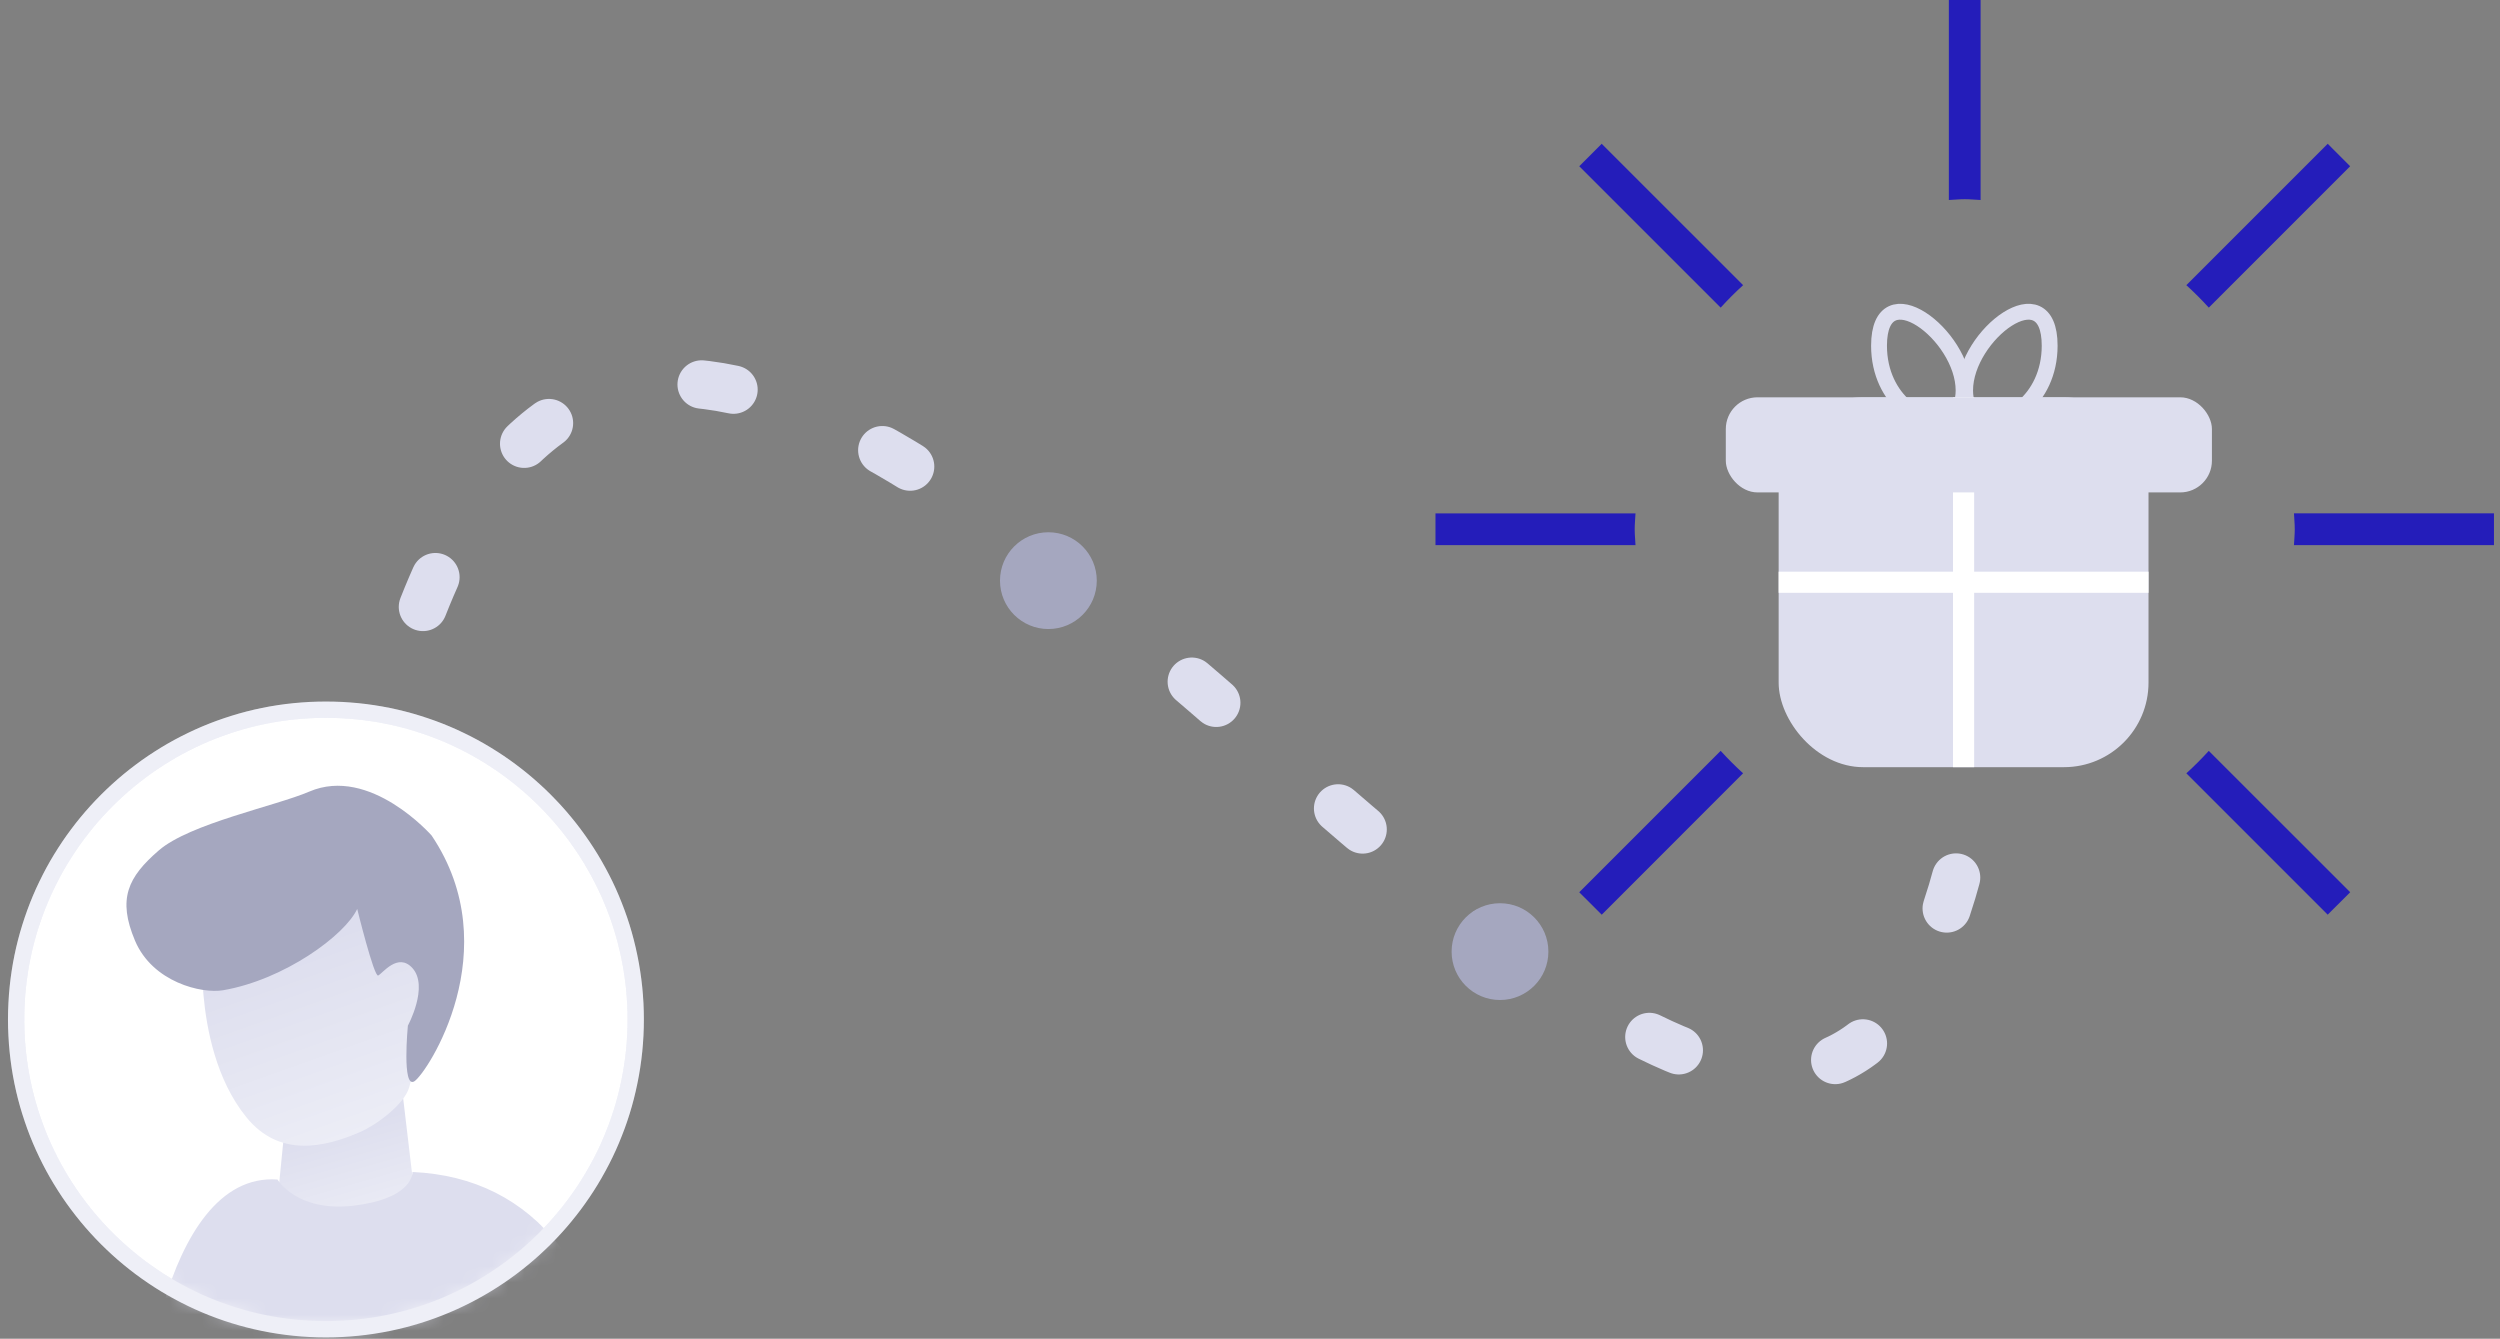 <?xml version="1.0" encoding="UTF-8"?>
<svg width="155px" height="83px" viewBox="0 0 155 83" version="1.1" xmlns="http://www.w3.org/2000/svg" xmlns:xlink="http://www.w3.org/1999/xlink">
    <rect x="0" y="0" width="155" height="83" fill="#808080" stroke="none"/>
    <!-- Generator: Sketch 52.5 (67469) - http://www.bohemiancoding.com/sketch -->
    <title>Group 35</title>
    <desc>Created with Sketch.</desc>
    <defs>
        <polygon id="path-1" points="119.501 0 122.126 0 122.126 12.4 119.501 12.4"></polygon>
        <polygon id="path-3" points="141.226 31.5 153.625 31.5 153.625 34.125 141.226 34.125"></polygon>
        <circle id="path-5" cx="19.207" cy="19.207" r="19.207"></circle>
        <linearGradient x1="72.343%" y1="100%" x2="50%" y2="23.545%" id="linearGradient-7">
            <stop stop-color="#EEEFF7" offset="0%"></stop>
            <stop stop-color="#DDDEEE" offset="100%"></stop>
        </linearGradient>
        <circle id="path-8" cx="19.956" cy="20.105" r="19.207"></circle>
    </defs>
    <g id="STYLE-GUIDES-" stroke="none" stroke-width="1" fill="none" fill-rule="evenodd">
        <g id="iconos-DESPLEGADOS" transform="translate(-649, -2300)">
            <g id="Group-35" transform="translate(650, 2300)">
                <mask id="mask-2" fill="white">
                    <use xlink:href="#path-1"></use>
                </mask>
                <g id="Clip-6"></g>
                <mask id="mask-4" fill="white">
                    <use xlink:href="#path-3"></use>
                </mask>
                <g id="Clip-13"></g>
                <g id="Group-30" transform="translate(106, 19)">
                    <g id="Group-28" transform="translate(9.173, 0)" stroke="#DDDEEE" stroke-width="0.983">
                        <path d="M5.897,2.277 C5.117,1.373 3.819,0.655 2.107,0.655 C-2.52,0.655 1.421,5.897 4.877,5.897 C5.24,5.897 5.547,5.839 5.801,5.735" id="Path" transform="translate(2.948, 3.276) scale(-1, 1) rotate(90) translate(-2.948, -3.276) "></path>
                        <path d="M11.233,2.277 C10.453,1.373 9.156,0.655 7.443,0.655 C2.817,0.655 6.757,5.897 10.213,5.897 C10.576,5.897 10.884,5.839 11.138,5.735" id="Path-Copy-9" transform="translate(8.285, 3.276) rotate(90) translate(-8.285, -3.276) "></path>
                    </g>
                    <g id="Group-27" transform="translate(3.276, 5.633)">
                        <rect id="Rectangle" fill="#DDDEEE" x="0" y="0" width="22.932" height="22.932" rx="5.242"></rect>
                        <path d="M22.932,11.466 L1.15363968e-15,11.466" id="Line-6-Copy" stroke="#FFFFFF" stroke-width="1.31"></path>
                        <path d="M11.466,0 L11.466,22.932" id="Line-6" stroke="#FFFFFF" stroke-width="1.31"></path>
                    </g>
                    <rect id="Rectangle" fill="#DDDEEE" x="0" y="5.633" width="30.139" height="5.897" rx="1.966"></rect>
                </g>
                <path d="M25.223,37.629 C46.729,-16.999 111.034,111.549 121.5,48.766" id="Path-15" stroke="#DDDEEE" stroke-width="3" stroke-linecap="round" stroke-linejoin="round" stroke-dasharray="2,10"></path>
                <g id="Group-Copy-9" transform="translate(0, 44)">
                    <g id="Group-Copy-6">
                        <mask id="mask-6" fill="white">
                            <use xlink:href="#path-5"></use>
                        </mask>
                        <use id="Mask" stroke="#EEEFF7" stroke-width="1.011" fill="#FFFFFF" xlink:href="#path-5"></use>
                        <g id="Group-Copy-2" mask="url(#mask-6)">
                            <g transform="translate(-0.749, -0.899)">
                                <polygon id="Fill-3" stroke="none" fill="url(#linearGradient-7)" fill-rule="evenodd" points="24.708 24.679 25.753 33.514 16.736 33.514 17.408 26.719"></polygon>
                                <path d="M16.956,30.03 C16.956,30.03 18.147,32.053 21.634,31.654 C25.12,31.255 25.331,29.807 25.324,29.562 C32.951,29.913 37.487,35.685 38.931,46.879 L32.022,46.879 C32.72,56.645 32.72,63.504 32.022,67.456 L11.637,67.456 L13.202,49.761 L8.744,46.879 C8.163,45.368 9.684,29.506 16.956,30.03 Z" id="Fill-4" stroke="none" fill="#DDDEEE" fill-rule="evenodd"></path>
                                <path d="M25.113,24.331 C24.8,25.381 23.073,26.658 22.051,27.097 C19.878,28.031 17.068,28.705 15.015,26.155 C13.134,23.835 12.55,20.653 12.365,18.597 C12.223,17.361 12.791,16.201 13.742,15.411 C15.898,13.722 19.9,10.857 20.811,11.228 C21.63,11.563 24.121,14.077 25.703,15.686 C26.549,16.62 26.846,17.865 26.587,19.044 L25.113,24.331 Z" id="Fill-8" stroke="none" fill="url(#linearGradient-7)" fill-rule="evenodd"></path>
                                <path d="M21.896,13.253 C21.896,13.253 22.939,17.491 23.196,17.381 C23.453,17.271 24.413,15.926 25.315,16.915 C26.356,18.057 25.037,20.49 25.037,20.49 C25.037,20.49 24.658,24.428 25.438,23.94 C26.218,23.453 31.269,15.767 26.509,8.701 C26.509,8.701 22.696,4.355 18.919,5.98 C16.846,6.871 11.524,7.957 9.597,9.622 C7.671,11.287 7.028,12.629 8.119,15.219 C9.211,17.807 12.267,18.52 13.576,18.295 C17.389,17.638 21.141,14.877 21.896,13.253 Z" id="Fill-9" stroke="none" fill="#A5A7BF" fill-rule="evenodd"></path>
                                <mask id="mask-9" fill="white">
                                    <use xlink:href="#path-8"></use>
                                </mask>
                                <use id="Mask" stroke="#EEEFF7" stroke-width="1.011" fill="none" xlink:href="#path-8"></use>
                            </g>
                        </g>
                    </g>
                </g>
                <circle id="Oval" fill="#A5A7BF" cx="64" cy="36" r="3"></circle>
                <circle id="Oval-Copy-10" fill="#A5A7BF" cx="92" cy="59" r="3"></circle>
                <path d="M107.073,17.681 C106.587,18.122 106.123,18.587 105.682,19.073 L96.914,10.308 L98.305,8.914 L107.073,17.681 Z M100.351,32.813 C100.351,33.146 100.385,33.469 100.401,33.797 L88,33.797 L88,31.829 L100.401,31.829 C100.385,32.157 100.351,32.48 100.351,32.813 Z M120.813,12.351 C120.48,12.351 120.157,12.385 119.829,12.4 L119.829,-1.31450406e-13 L121.797,-1.31450406e-13 L121.797,12.4 C121.469,12.385 121.144,12.351 120.813,12.351 Z M144.709,10.308 L135.945,19.073 C135.504,18.587 135.039,18.122 134.553,17.681 L143.318,8.914 L144.709,10.308 Z M105.681,46.552 C106.122,47.038 106.587,47.503 107.072,47.944 L98.307,56.711 L96.913,55.32 L105.681,46.552 Z M141.226,31.828 L153.626,31.828 L153.626,33.797 L141.226,33.797 C141.241,33.469 141.275,33.146 141.275,32.813 C141.275,32.479 141.241,32.157 141.226,31.828 Z M134.553,47.945 C135.038,47.504 135.503,47.039 135.944,46.554 L144.712,55.318 L143.318,56.71 L134.553,47.945 Z" id="Combined-Shape" fill="#241DBA"></path>
            </g>
        </g>
    </g>
</svg>
